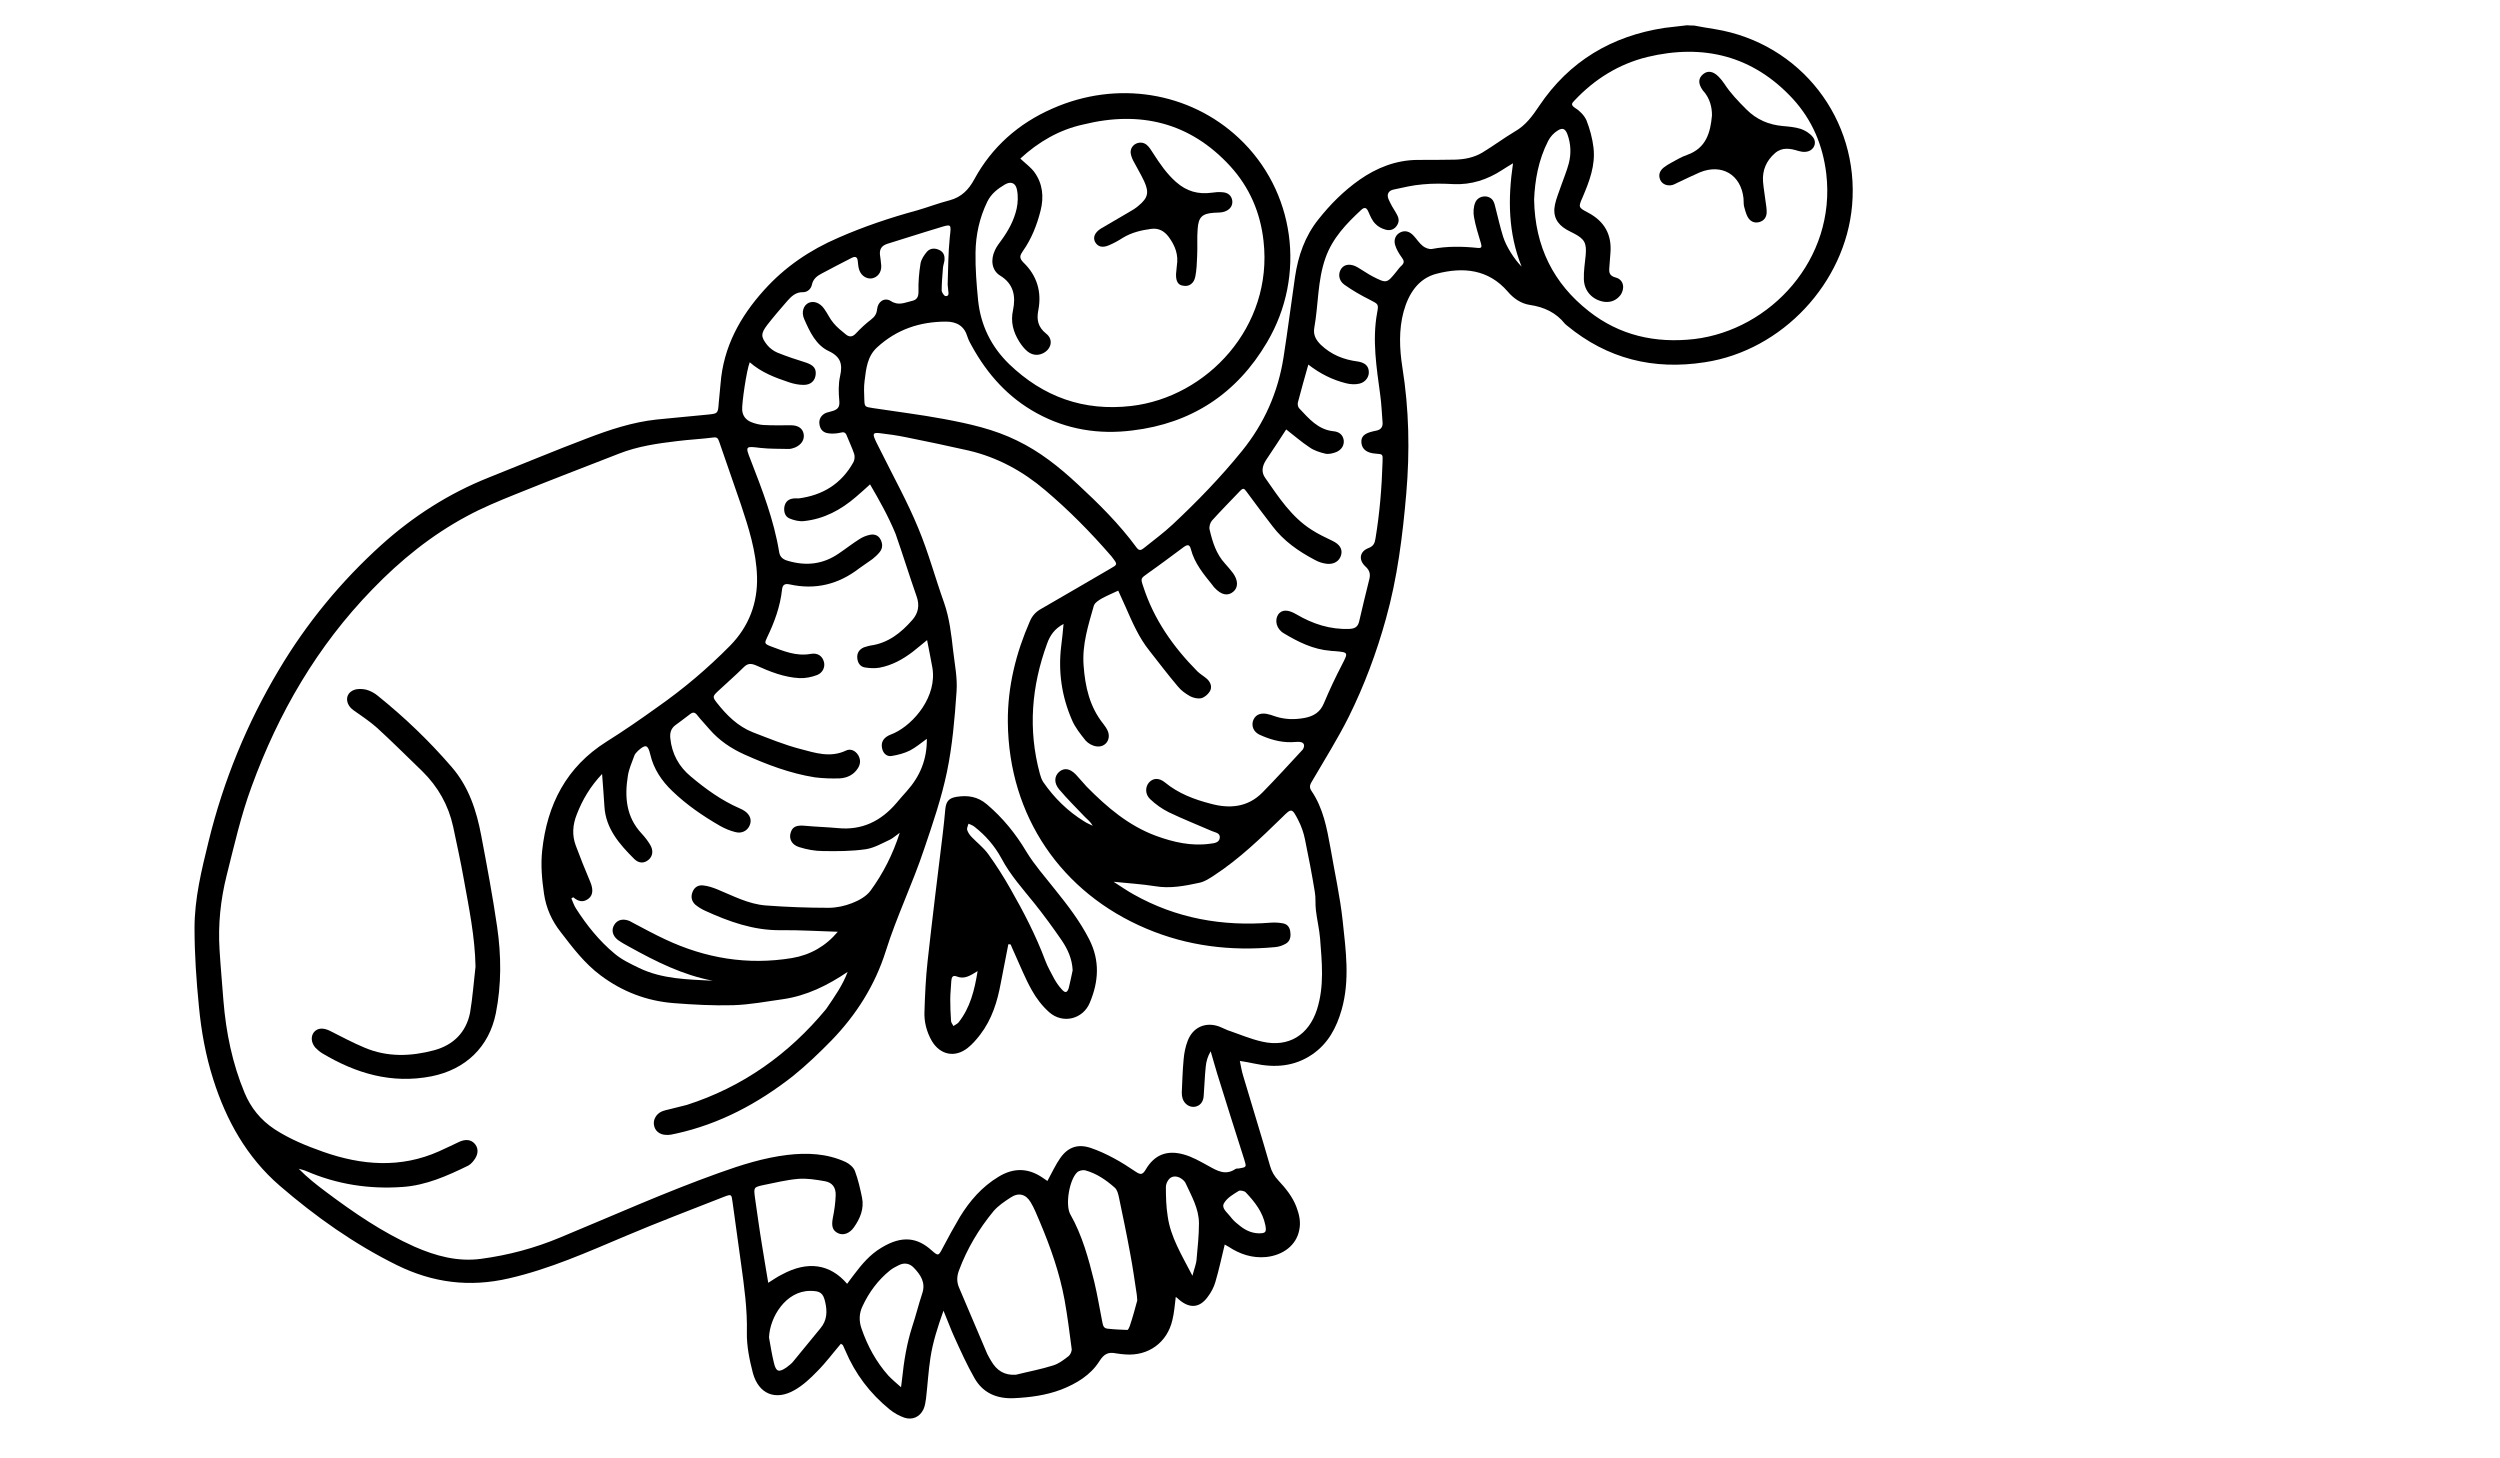 <?xml version="1.0" encoding="utf-8"?>
<!-- Generator: Adobe Illustrator 21.0.0, SVG Export Plug-In . SVG Version: 6.00 Build 0)  -->
<svg version="1.1" id="Layer_1" xmlns="http://www.w3.org/2000/svg" xmlns:xlink="http://www.w3.org/1999/xlink" x="0px" y="0px"
	 viewBox="0 0 960 560" style="enable-background:new 0 0 960 560;" xml:space="preserve">
<style type="text/css">
	.st0{display:none;}
	.st1{display:inline;}
</style>
<g id="Layer_1_1_" class="st0">
	<g class="st1">
		<path d="M713.9,33c2.5,0.4,5,0.9,7.5,1.3c30.3,5,51.3,32,48.6,62.6c-2.4,27.6-24.9,51.5-52.2,55.7c-18.3,2.8-34.6-1.2-49-13
			c-0.2-0.2-0.4-0.3-0.6-0.5c-3.2-4-7.4-6-12.5-6.8c-3.1-0.5-5.8-2.3-7.9-4.7c-6.9-8.1-15.9-8.8-25.3-6.4c-6.6,1.7-10,7.1-11.7,13.4
			c-1.8,6.5-1.5,13.3-0.4,19.8c2.4,14.9,2.7,29.9,1.4,44.9s-3.2,29.9-7.2,44.4c-3.4,12-7.6,23.7-13.2,34.8
			c-3.9,7.7-8.5,15.1-12.8,22.6c-0.7,1.2-1.4,2.2-0.4,3.7c4.2,6.1,5.5,13.2,6.7,20.2c1.5,8.7,3.4,17.3,4.4,26
			c1.1,10.4,2.6,21-0.4,31.5c-1.8,6.5-4.8,12-10.5,15.9c-6.4,4.4-13.3,4.8-20.6,3.2c-1.7-0.4-3.4-0.6-5-0.9c0.4,1.8,0.7,3.6,1.2,5.4
			c3.2,10.6,6.4,21.2,9.5,31.9c0.6,2,1.6,3.7,3,5.2c2.6,2.8,5,5.7,6.3,9.4c1,2.7,1.6,5.5,1.1,8.3c-1.1,5.3-5.7,8.9-11.8,9.5
			c-5,0.5-9.3-1-13.4-3.7c-0.4-0.3-0.9-0.5-1.3-0.7c-1.1,4.5-2,8.9-3.3,13.3c-0.6,1.9-1.6,3.8-2.8,5.4c-2.9,3.9-6.4,4.1-10.1,0.9
			c-0.4-0.3-0.8-0.7-1.2-1c-0.4,2.9-0.6,5.6-1.2,8.2c-1.9,8.1-8.6,12.8-16.8,12.2c-1.1-0.1-2.2-0.2-3.2-0.4c-2.8-0.6-4.2,0.1-6,2.9
			c-3.1,4.8-8.1,7.9-13.5,9.9s-11,2.8-16.7,3.1c-6,0.3-11-1.8-14.1-7.1c-2.7-4.7-4.9-9.6-7.2-14.5c-1.3-2.8-2.3-5.7-3.8-9.4
			c-2.1,6-3.8,11.2-4.7,16.6c-0.8,4.8-1,9.7-1.6,14.5c-0.2,1.3-0.4,2.7-0.9,3.9c-1.3,2.7-3.9,3.9-6.8,2.9c-1.9-0.6-3.7-1.7-5.2-2.9
			c-7-5.6-12.2-12.6-15.8-20.9c-0.3-0.6-0.5-1.2-0.9-1.8c-0.1-0.2-0.4-0.3-0.8-0.5c-2.8,3.3-5.4,6.7-8.4,9.8c-2.4,2.5-5.1,5-8.1,6.7
			c-6.7,3.9-12.8,1.4-14.8-6.1c-1.2-4.7-2.2-9.6-2.1-14.4c0.2-8.2-1-16.2-2.1-24.2c-1-7.4-2-14.7-3-22.1c-0.4-2.8-0.4-2.9-2.9-1.9
			c-11.7,4.6-23.5,9.1-35.1,13.9c-13.6,5.7-27,11.7-41.5,15.1c-14,3.3-27,1.6-39.8-4.7c-15.2-7.5-28.8-17.2-41.6-28.2
			c-11.7-10-19-23.1-23.6-37.8c-2.6-8.4-4.2-17-5.1-25.8c-0.9-9.3-1.6-18.6-1.6-28c0-10.5,2.5-20.7,4.9-30.8
			c5.3-21.6,13.6-41.9,25-61c9.9-16.7,22.1-31.5,36.5-44.4c11.2-10.1,23.8-18.3,38-23.9c11.7-4.6,23.3-9.6,35.1-14
			c8-3,16.1-5.7,24.6-6.7c6.1-0.7,12.1-1.1,18.2-1.8c3.6-0.4,3.6-0.4,3.8-4.1c0.2-2.3,0.5-4.6,0.6-6.9c1-13,7-23.7,15.5-33.2
			c7.4-8.2,16.3-14.2,26.3-18.6c9.1-3.9,18.4-7.1,28-9.7c3.9-1.1,7.7-2.6,11.6-3.6c4.2-1.1,6.7-3.8,8.7-7.4
			c6.3-11.6,15.7-19.9,27.7-25.2c23-10.1,48.7-5.9,66.2,10.4c19.9,18.6,24.1,48.7,10,72.6C551,163.5,534.9,174,514,176.6
			c-11.8,1.4-23.3-0.3-33.8-6.1c-10.1-5.6-17.6-13.8-23.1-23.9c-0.6-1.1-1.2-2.1-1.6-3.3c-1.1-3.8-3.8-5.3-7.6-5.4
			c-9.3,0-17.5,2.8-24.5,9.1c-3.5,3.2-3.9,7.6-4.5,11.9c-0.3,2.1-0.2,4.3-0.1,6.5c0.1,2.8,0.2,2.7,3.1,3.1
			c8.4,1.3,16.9,2.4,25.2,3.9c8.9,1.6,17.7,3.6,26,7.7c8,3.9,14.9,9.3,21.4,15.3c7.6,7,14.9,14.2,21,22.5c0.9,1.3,1.7,1,2.6,0.2
			c3.5-2.8,7.1-5.5,10.4-8.5c8.7-8.1,17-16.7,24.5-26c8-9.8,12.9-20.9,14.8-33.4c1.5-9.5,2.7-19,4.1-28.5c1.1-7.5,3.6-14.4,8.3-20.4
			c4.2-5.3,9-10.1,14.6-14c6.1-4.3,12.8-6.9,20.4-7c4.5,0,8.9,0,13.4-0.1c3.4-0.1,6.8-0.7,9.7-2.5c3.9-2.4,7.6-5.1,11.6-7.4
			c3.9-2.2,6.3-5.5,8.7-9.2c10.7-15.8,25.7-24.8,44.5-27.6c2.6-0.4,5.3-0.6,8-0.9C712.3,33,713.1,33,713.9,33z M507.7,336.6
			c5.9,4.5,12.2,7.6,18.8,10c12.2,4.3,24.7,5.7,37.6,4.4c1.2-0.1,2.4,0.1,3.6,0.3c1.7,0.4,2.5,1.6,2.7,3.2c0.2,1.7-0.2,3.3-1.8,4.2
			c-1,0.6-2.3,1-3.4,1.1c-16.3,1.5-32.2-0.4-47.2-7.2c-21.2-9.5-36.2-25-43.6-47.1c-7.1-21-5-41.6,3.8-61.7c0.6-1.4,1.8-2.8,3-3.6
			c4.7-3,9.5-5.7,14.3-8.5c4-2.3,8-4.6,12-6.8c1.3-0.7,1.5-1.4,0.6-2.5c-0.5-0.6-1-1.3-1.5-1.9c-7.1-8.2-14.7-15.9-23-22.9
			c-7.3-6.2-15.4-11.2-24.8-13.4c-9.7-2.3-19.6-4.2-29.3-6.3c-1.7-0.4-3.5-0.5-5.2-0.7c-1.4-0.1-2.1,0.4-1.4,1.9
			c0.8,1.6,1.6,3.1,2.4,4.7c4.5,9.1,9.4,18,13.3,27.3c3.6,8.5,6,17.4,9,26.1c2,5.8,2.6,11.9,3.4,17.9c0.6,4.8,1.5,9.7,1.1,14.5
			c-0.7,9.3-1.5,18.7-3.3,27.8c-1.9,9.1-4.9,18-7.8,26.8c-4.2,12.6-10,24.5-14,37.2c-3.8,11.9-10.3,22.4-19.1,31.3
			c-4.3,4.4-8.8,8.8-13.7,12.7c-12.4,9.9-26.2,17.2-41.9,20.6c-1.3,0.3-2.7,0.5-4,0.4c-1.9-0.2-3.2-1.4-3.6-3.3
			c-0.4-1.6,0.4-3.6,2-4.5c0.9-0.5,2-0.9,3-1.1c8.1-1.5,15.6-4.6,22.7-8.5c15.3-8.2,28.1-19.2,37.9-33.6c1.3-1.9,2.3-4.1,3.5-6.1
			c-1.3,0.2-2,0.8-2.8,1.2c-4.7,2.4-9.2,5.6-14.1,7c-11,3.1-22.3,4.4-33.7,3.7c-5-0.3-10-0.5-15-1.3c-18.4-2.9-30.4-14.4-39.6-29.6
			c-1.4-2.4-2.1-5.3-2.7-8c-1.2-5.4-1.5-11-0.9-16.5c1.8-16.2,8.6-29.4,22.7-38.4c6.3-4,12.4-8.2,18.5-12.5
			c9.2-6.5,17.8-13.7,25.6-21.8c7.3-7.6,10.5-16.8,9.3-27.1c-0.9-7.3-3-14.6-5.1-21.7c-2.4-8-5.5-15.8-8.1-23.8
			c-0.5-1.5-1.2-1.4-2.3-1.3c-4.3,0.5-8.6,0.7-12.9,1.2c-7,0.8-13.9,1.9-20.6,4.5c-12.3,4.8-24.7,9.6-37,14.5
			c-5.8,2.3-11.5,4.7-17,7.7c-12.5,6.7-23.3,15.5-33.3,25.7c-19.6,20.2-33.4,43.9-43,70c-3.8,10.4-6.3,21.3-9,32
			c-2.1,8.3-3,16.8-2.5,25.4c0.4,6.5,0.9,13,1.5,19.4c1,10.7,3.1,21.1,7.1,31.1c2.5,6.2,6.4,11.3,12.2,14.6
			c9.4,5.3,19.2,9.2,30,10.6c9.1,1.2,17.8,0.5,26.2-3.3c2.7-1.2,5.4-2.5,8.1-3.7c2.3-1,4.3-0.8,5.6,0.7c1.2,1.5,1.3,3.8-0.2,5.6
			c-0.9,1.1-2.1,2.2-3.4,2.7c-5.5,2.2-11,4.8-16.7,6.1c-10.5,2.2-21,1.3-31.3-1.8c-3.7-1.1-7.3-2.5-10.9-3.8
			c13.4,11.4,27.3,22,43.6,28.8c8.9,3.7,18,4.3,27.4,2.3c10.9-2.4,21.3-6.1,31.5-10.6c16.3-7.3,32.8-14,49.7-20
			c5.2-1.8,10.6-3.2,16-4.5c6.8-1.6,13.7-1.8,20.5-0.3c5,1.1,9.4,2.9,10.4,8.7c0.3,1.6,0.6,3.2,0.8,4.8c0.7,4.4-0.3,8.3-2.9,11.9
			c-1.5,2.1-3.8,2.8-5.7,1.8c-1.8-0.9-2.3-2.5-1.7-5.2c0.2-0.7,0.4-1.3,0.5-2c0.2-2.1,0.5-4.3,0.6-6.4c0.1-2.6-1.4-4.3-3.7-4.7
			c-3.3-0.6-6.7-1.1-10-0.9c-3.9,0.3-7.7,1.3-11.6,2.1c-4,0.9-3.9,0.9-3.4,4.8c1.3,8.7,2.6,17.4,3.9,26.1c0.6,4.1,0.5,3.9,4.1,1.9
			c5.3-3.1,10.8-4.8,17.1-3.2c3.3,0.8,5.6,2.9,7.5,5.8c1.1-1.5,1.7-2.7,2.7-3.7c3-3.1,5.7-6.6,9.2-9.1c6.7-4.7,12.9-4.4,18.5,0.8
			c2,1.9,2.2,1.7,3.5-0.6c2-3.7,3.9-7.4,6.1-11c3.5-5.9,7.9-11,13.8-14.6c5.4-3.3,10.7-3.4,16,0.3c0.5,0.4,1.1,0.8,1.6,1.2
			c1.6-2.8,2.8-5.7,4.6-8.2c2.8-4,6.5-5.2,11-3.6c2.8,0.9,5.5,2.3,8.1,3.7c2.9,1.5,5.6,3.3,8.3,5.1c1.2,0.8,2,0.7,2.5-0.6
			c2.7-6.6,11.4-8.5,18.5-4.2c1.7,1,3.6,1.9,5.3,3c2.5,1.6,5,2.6,7.8,0.7c0.6-0.4,1.6-0.4,2.4-0.4c1.6,0,2.3-0.6,1.7-2.2
			c-0.3-0.9-0.6-1.8-0.9-2.7c-3.6-11.8-7.3-23.5-10.9-35.3c-0.2-0.5-0.4-1-1.1-2.3c-0.5,2.7-1,4.4-1.1,6.1
			c-0.3,3.4-0.5,6.7-0.7,10.1c-0.2,2.6-1.4,4.1-3.4,4.3c-2,0.2-3.8-1.3-4.3-3.6c-0.1-0.4-0.1-0.8-0.1-1.2c0.1-3.8,0.2-7.6,0.5-11.3
			c0.2-2.3,0.6-4.6,1.4-6.7c1.8-5.3,6.5-7.4,11.7-5.4c2.3,0.9,4.4,2.1,6.8,2.8c3.9,1.1,7.8,2.4,11.8,2.9c6.9,0.7,12.8-3.2,15.2-9.7
			c1.1-3,2.2-6.3,2.3-9.4c0.2-6.3-0.2-12.7-0.7-19c-0.4-4.5-0.7-9.1-1.2-13.6c-0.8-7-2.5-13.8-3.8-20.7c-0.7-3.9-2.3-7.4-5.4-11
			c-0.8,1.1-1.5,2.2-2.3,3c-7.2,7-14.5,13.8-22.6,19.8c-6.4,4.8-13.4,5.5-20.7,5.3C519,338.2,513.7,337.2,507.7,336.6z M409.7,354.9
			c-7.2-0.2-14.1-0.7-21-0.6c-9.8,0.1-18.6-3.3-27.2-7.3c-0.8-0.4-1.7-0.9-2.4-1.5c-1.4-1.3-1.9-3-1.2-4.8c0.7-1.7,2.2-2.5,3.9-2.3
			c1.6,0.2,3.2,0.7,4.6,1.3c5.4,2.2,10.5,5.2,16.4,5.7c8.1,0.6,16.2,1.3,24.3,1c7.5-0.2,13.8-3.4,17.1-10.8c0.5-1.2,1.4-2.3,2-3.5
			c2-3.7,3.7-7.6,5.1-12.3c-3.9,3.1-7.5,5.5-11.7,5.9c-5.4,0.5-10.8,0.6-16.2,0.7c-1.9,0-3.8-0.4-5.6-0.7c-0.9-0.2-1.9-0.5-2.7-0.9
			c-2.2-1.1-3.1-2.9-2.6-4.9c0.5-2.1,2-2.7,4.8-2.6c5.3,0.3,10.5,0.6,15.8,0.8c5,0.1,9.4-1.5,12.9-5c2.9-2.9,5.6-5.9,8.3-8.9
			c4.6-5,6.7-10.9,6.5-17.8c-2.1,1.5-3.9,3.1-6.1,4.2c-2,1-4.3,1.5-6.5,1.9c-1.6,0.2-2.8-0.9-3.2-2.5c-0.4-1.6-0.1-3,1.2-4
			c0.6-0.5,1.4-0.7,2.1-1.2c2.7-1.8,5.7-3.3,7.9-5.6c3.5-3.6,6.3-7.9,6.8-13.1c0.4-5-0.9-9.7-2-14.8c-1.9,1.5-3.4,2.8-5,4.1
			c-3.6,2.8-7.5,4.8-12,5.7c-1.7,0.3-3.5,0.2-5.2-0.2c-1.6-0.3-2.4-1.7-2.5-3.3c-0.1-1.6,0.6-2.9,2.1-3.6c0.7-0.4,1.5-0.6,2.3-0.7
			c6.1-0.6,10.5-4.2,14.5-8.3c2.6-2.7,3.5-5.9,2.1-9.7c-1.9-5.2-3.7-10.5-5.3-15.8c-2.3-7.8-6.1-15-9.9-22.2
			c-0.8-1.6-1.4-1.6-2.6-0.3c-4.4,5.4-10.1,9-16.7,11c-2.6,0.8-5.6,1-8.3,0.8c-2.6-0.2-3.9-2.3-3.6-4.5c0.2-2.2,1.5-3.1,4.3-3.3
			c8.1-0.5,14.3-4.4,19.1-10.8c1.7-2.3,2.3-4.5,0.6-7c-0.7-1-1-2.2-1.4-3.4c-0.6-1.7-1.2-3-3.4-2c-0.8,0.4-1.9,0.3-2.8,0.2
			c-2.3-0.1-3.7-1.4-4-3.3c-0.3-2,0.8-3.5,2.9-4.3c0.9-0.3,1.8-0.5,2.7-0.8c1.2-0.4,1.7-1.2,1.5-2.5c-0.9-4.5-0.1-8.9,0.8-13.3
			c0.3-1.6-0.1-2.6-1.5-3.3c-1-0.5-1.9-1-2.8-1.6c-4.4-2.8-6.9-7.2-8.9-11.8c-1-2.2-0.2-4.6,1.4-5.4c1.8-1,4.1-0.3,5.6,1.8
			c1.2,1.6,2,3.6,3.3,5.1s2.8,2.9,4.3,4.2c1.3,1.1,2.6,1,3.8-0.4c1.5-1.7,3.3-3.3,5.1-4.7c1.3-1,2.2-1.9,2.4-3.9
			c0.2-2.6,2.6-4.2,4.6-2.9c2.9,1.9,5.4,0.6,8.1-0.1c1.6-0.4,2-1.3,2-2.9c0-3.4,0.3-6.7,0.7-10.1c0.2-1.3,0.9-2.6,1.6-3.6
			c1.2-1.7,3.4-2.2,5.1-1.4c1.7,0.9,2.1,2.4,1.9,4.1c-0.1,0.8-0.5,1.6-0.5,2.4c-0.2,2.8-0.4,5.6-0.3,8.5c0,0.5,0.9,1.1,1.4,1.6
			c0.3-0.6,0.9-1.3,0.8-1.9c-0.4-7.2-0.6-14.3,0.9-21.4c0.5-2.2,0.2-2.4-1.9-1.8c-5.7,1.8-11.4,3.5-17,5.4c-5.7,1.9-6.8,1-5.7,8.3
			c0.1,0.4,0.1,0.8,0.1,1.2c-0.2,2-1.3,3.4-3.1,3.8c-1.7,0.4-3.5-0.4-4.4-2.2c-0.5-0.9-0.6-2-0.8-3.1c-0.4-2.6-0.5-2.7-2.6-1.7
			c-3.8,1.8-7.5,3.8-11.1,5.9c-1,0.6-1.8,1.9-2.4,3.1c-0.7,1.6-1.7,3.1-3.5,3c-2.6-0.1-4,1.4-5.4,3c-2.5,2.8-5,5.7-7.3,8.7
			s-2.3,3.9,0,6.8c0.9,1.2,2.4,2.3,3.8,2.8c3.4,1.4,6.9,2.5,10.3,3.6c2.5,0.9,3.4,2.2,3.1,4.5c-0.3,2-1.7,3.4-4,3.3
			c-1.9,0-3.8-0.4-5.5-1c-4.9-1.7-9.8-3.5-14-7.2c-2,5.8-1.9,11.4-2.5,16.9c-0.2,2.3,1.3,3.8,3.3,4.6c1.4,0.5,2.9,0.9,4.3,1
			c3.2,0.2,6.5,0.1,9.7,0.1c2.4,0,3.9,1,4.4,2.8c0.5,2-0.4,3.9-2.6,4.9c-0.8,0.4-1.8,0.7-2.7,0.7c-3.4,0-6.8,0-10.1-0.4
			c-5.2-0.7-5.3-0.8-3.5,3.9c4.2,10.9,8.4,21.7,10.3,33.3c0.2,1.4,1,2.4,2.5,2.8c6,1.9,11.7,1.6,17.2-1.6c1.6-1,3.1-2.2,4.7-3.2
			c1.8-1.2,3.5-2.5,5.4-3.6c2.3-1.3,4.8-0.8,5.9,0.7c1.2,1.6,1,4.2-1.1,5.8c-5,3.9-10,8-16.1,10c-4.9,1.6-9.8,1.5-14.8,0.6
			c-2.4-0.4-2.7-0.4-3,1.9c-0.8,6-2.6,11.6-5.4,16.9c-0.9,1.7-0.4,2.5,1.2,3.1c4.7,1.6,9.3,3.7,14.5,2.7c2.3-0.4,3.8,0.7,4.5,2.6
			c0.6,1.9-0.2,4.1-2.4,4.9c-2,0.7-4.2,1.1-6.3,1c-5.5-0.3-10.5-2.4-15.5-4.6c-1.6-0.7-2.7-0.8-4,0.5c-3.1,3-6.3,6-9.5,8.8
			c-1.5,1.3-1.4,2.4-0.3,3.8c3.8,4.7,8,8.8,13.8,11.1c4.4,1.7,8.8,3.6,13.4,4.8c6.2,1.6,12.4,4.3,19,1.3c1.4-0.6,3.2,0,3.9,1.4
			c0.6,1.2,0.9,3,0.4,4.2c-0.6,1.4-2,2.7-3.3,3.3c-1.8,0.8-3.9,1.1-5.9,1.1c-10.2,0-19.6-3.7-28.9-7.5c-6.1-2.5-11.4-6-15.8-11.1
			c-1.5-1.7-2.5-5.1-5-4.7c-2.3,0.4-4.2,2.8-6.3,4.3c-1.4,1.1-1.8,2.5-1.7,4.3c0.5,5.4,2.7,9.9,6.8,13.4c5.3,4.6,11,8.8,17.5,11.7
			c0.7,0.3,1.5,0.7,2.1,1.2c1.8,1.3,2.4,3.1,1.8,4.9c-0.7,1.9-2.8,3.2-4.9,2.6c-2.3-0.7-4.7-1.5-6.7-2.8c-4.4-2.8-8.8-5.8-13-9.1
			c-5.5-4.2-9.6-9.5-11.1-16.5c-0.5-2.5-1.1-2.6-3.3-1c-0.8,0.5-1.6,1.2-2,1.9c-4,7.4-4.5,20.5,1.5,26.9c1.5,1.6,2.8,3.3,4,5.1
			c1.2,1.8,1,3.9-0.4,5.2c-1.5,1.4-3.5,1.6-5.1,0c-4.7-4.7-9.4-9.5-10.4-16.5c-0.5-3.6-0.6-7.3-0.9-10.9c-0.1-0.8-0.1-1.7-0.2-2.8
			c-4.3,4.2-6.9,8.6-9.2,14.7c-1.2,3.2-1.6,6.4-0.5,9.5c1.5,4.5,3.3,8.8,5,13.2c0.4,1,1,2,1.1,3c0.4,3.3-2.4,5.4-5.4,4
			c-0.6-0.2-1-0.6-2-1.3c0.5,1.5,0.7,2.6,1.3,3.4c4.6,7.2,9.7,14.1,16.9,18.9c9.7,6.5,20.8,7.3,32.1,7.5c-11-2-20.7-7.1-30.3-12.4
			c-1.4-0.8-2.8-1.6-4-2.7c-1.4-1.4-1.5-3.3-0.5-4.8c1-1.6,2.6-1.9,4.3-1.5c0.9,0.2,1.7,0.7,2.6,1.2c3.7,1.9,7.4,4,11.2,5.7
			c14.2,6.6,29.1,9.1,44.7,6.7C399.6,363.3,405.1,360,409.7,354.9z M490,245.6c-3.1,1.4-4.8,3.9-5.8,6.7c-5.2,14-6.5,28.3-3.6,43.1
			c1,5.1,3.6,8.9,7.1,12.5c1.5,1.5,3.1,3,4.7,4.4c2.8,2.5,5.4,4,7.7,4.4c-3.4-3.5-7-7.2-10.5-11c-1-1.1-1.8-2.4-2.3-3.8
			c-0.5-1.5-0.1-3,1.3-4s3-1.3,4.5-0.2c0.9,0.6,1.5,1.5,2.3,2.3c3.1,3.1,6,6.3,9.2,9.1c8.1,7.2,17.3,12.7,28.3,14
			c3.1,0.4,6.2,0.4,9.3,0.2c1.1-0.1,2.9-1,3.2-1.9c0.6-1.7-1.3-2-2.5-2.5c-5.2-2.3-10.5-4.3-15.6-6.8c-2.5-1.2-4.8-3-6.8-5
			c-1.6-1.6-1.3-4.2,0-5.6c1.5-1.5,3.5-1.7,5.5,0c4.5,3.8,9.8,5.7,15.2,7.4c7.3,2.2,14.2,1.7,20-4c1.4-1.4,3-2.8,4.3-4.3
			c2.9-3.2,5.8-6.4,8.7-9.7c0.4-0.4,0.8-0.8,1-1.3c0.7-1.2,0.2-2.2-1.1-2.3c-0.9-0.1-1.9,0-2.8,0.1c-4.2,0.1-8.1-1-11.7-2.8
			c-2-1-2.7-3-2.1-4.8c0.7-1.9,2.2-2.8,4.5-2.5c0.9,0.1,1.8,0.4,2.7,0.7c4.1,1.4,8.1,1.5,12.3,0.4c2.3-0.6,3.9-1.6,4.9-3.7
			c2.1-4.5,4.3-9,6.4-13.6c0.8-1.8,1.6-3.6,2.4-5.4c-2.1-0.3-4.2-0.7-6.4-0.9c-5.9-0.7-11.1-3.3-16.1-6.3c-0.6-0.3-1.1-0.9-1.5-1.4
			c-1.3-1.8-1.3-4.3,0-5.6c1.2-1.3,3.2-1.4,5.2-0.2c0.4,0.2,0.6,0.5,1,0.7c5.7,3.3,11.8,5.4,18.5,5.1c2.1-0.1,3.2-0.6,3.7-2.8
			c1-4.8,2.2-9.5,3.5-14.2c0.6-2.2,0.5-3.6-1.4-5.3c-2.4-2.1-1.9-5.2,0.9-6.2c2.3-0.8,2.6-2.2,2.9-4.2c1.4-8.7,2.2-17.4,2.4-26.2
			c0.1-3,0.2-2.9-2.6-3.2c-1.2-0.1-2.4-0.5-3.4-1.1c-1.4-0.8-2-2.4-1.4-3.9c0.5-1.1,1.7-1.9,2.7-2.7c0.4-0.3,1.1-0.1,1.6-0.3
			c2.9-0.7,3.2-0.9,3-3.8c-0.4-4.8-0.8-9.7-1.5-14.5c-1-7.1-1.7-14.2-0.7-21.4c0.2-1.7,1.1-3.8,0.5-5.1s-2.9-1.6-4.4-2.5
			c-2.6-1.6-5.5-3.1-7.7-5.1c-2.4-2.2-1.6-6,1.2-6.5c1.3-0.2,2.9,0.3,4.2,0.8c2.2,1,4.2,2.5,6.4,3.6c4,1.9,4,1.8,6.7-1.5
			c0.8-0.9,1.5-2,2.3-2.8c1.1-1.1,1.1-2,0-3.1c-1.5-1.5-2.5-3.2-2.4-5.4c0.1-1.6,0.7-2.9,2.3-3.5c1.5-0.7,2.9-0.3,4.1,0.9
			c0.7,0.7,1.2,1.5,1.8,2.2c1.8,2.3,3.8,3.7,7,2.5c1.1-0.4,2.4-0.4,3.6-0.4c4,0,8,0,12.1,0c-0.9-3.4-2-6.9-2.7-10.4
			c-0.3-1.8,0-3.7,0.5-5.5c0.4-1.6,2-2.1,3.6-2c1.5,0.1,2.6,0.8,3.1,2.2c0.3,1,0.5,2.1,0.7,3.2c1.2,7.1,4,13.6,8.7,19.3
			c-4.8-11.7-4.9-23.8-3.1-36.5c-1.7,1-2.7,1.6-3.7,2.3c-5.3,3.5-11.1,5.4-17.6,5.1c-3.5-0.2-7.1-0.2-10.6,0.1
			c-3.3,0.3-6.7,0.9-10,1.7c-2.8,0.7-3.1,1.5-2.2,4.1c0.5,1.5,1.4,2.9,2.3,4.2c1,1.5,1.5,2.9,0.5,4.5c-0.9,1.5-2.6,2-4.7,1.6
			c-2-0.4-3.3-1.9-4.2-3.5c-0.8-1.4-1.4-2.9-2.1-4.3c-5.4,3-12,11.3-14.3,17.7c-3,8.1-2.6,16.8-4,25.2c-0.4,2.4,0.5,4.1,2.2,5.7
			c3.7,3.6,8.2,5.6,13.4,6.1c1.9,0.2,3.3,1.2,3.8,3.1c0.4,1.8-0.7,3.6-2.6,4.6c-1.8,0.9-3.6,0.7-5.5,0.2c-4.8-1.4-9.3-3.5-13.3-6.7
			c-1.3,4.5-2.4,8.7-3.7,12.8c-0.5,1.6,0,2.6,1,3.6c3.5,3.4,6.8,7,12.2,7.5c1,0.1,2.3,1.4,2.8,2.5c0.8,1.5-0.1,2.9-1.3,3.9
			c-2.3,2.1-5.1,2-7.6,0.8c-2.9-1.4-5.5-3.4-8.1-5.3c-1.2-0.8-2.2-1.9-3.2-2.8c-2.5,3.7-4.7,7.3-7,10.8c-1.3,2-2.1,4.2-0.5,6.4
			c4.6,6.7,9,13.6,16,18.2c2.7,1.8,5.7,3.1,8.6,4.6c1.7,0.9,2.7,2.2,2.6,4.2c-0.1,1.9-1.6,3.5-3.8,3.6c-1.7,0.1-3.5-0.3-5-1
			c-4.9-2.3-9.6-5.2-13.1-9.4c-4-4.6-7.6-9.5-11.3-14.3c-0.5-0.7-1-1.4-1.6-2.1c-3.7,3.8-7.2,7.5-10.7,11c-1.1,1.1-1.8,2.3-1.3,4
			c1.3,4.4,2.6,8.8,5.9,12.3c1,1.1,2,2.2,2.8,3.5c1.6,2.4,1.4,4.8-0.3,6.2c-1.8,1.4-4,1.1-6.1-1.1c-0.2-0.2-0.4-0.4-0.5-0.6
			c-3.3-4.1-6.8-8.1-8.3-13.4c-0.6-2.1-0.9-2.1-2.7-0.8c-4.1,3-8.2,6.2-12.4,9.1c-2.6,1.9-2.8,1.8-1.7,4.9
			c3.8,11.6,10.5,21.2,19,29.8c1,1,2.4,1.7,3.5,2.8c1.4,1.3,1.9,2.9,1,4.8s-2.5,2.5-4.3,2.2c-1-0.2-2.1-0.5-3-1.1
			c-1.4-0.9-2.6-1.9-3.8-3c-6.5-6.4-11.5-13.9-15.7-22.1c-1.7-3.4-3.1-6.9-4.4-10.4c-0.7-1.8-1.5-2-3-1.1c-1.8,1-3.6,1.9-5.3,3
			c-0.7,0.5-1.5,1.3-1.8,2.1c-2,7-4.1,14-3.5,21.5c0.6,7.3,2.2,14.2,6.8,20c0.5,0.6,1,1.3,1.4,2c1.1,2,0.9,3.9-0.5,5.2
			c-1.3,1.2-3.6,1.5-5.3,0.3c-1.2-0.8-2.3-1.9-3.1-3.1c-6.7-9.4-8.3-20.1-7.4-31.3C489.3,251.3,489.7,248.5,490,245.6z M657.2,94.6
			c0.3,17.9,7.2,30.1,19.1,39.7c10.8,8.7,23.5,11.7,37.4,10.1c27.2-3,51-28.3,47.2-59.1c-1.2-9.8-5-18.6-11.6-25.9
			c-14.2-15.6-31.9-20.1-52.1-15.1c-10.1,2.5-18.6,7.8-25.8,15.5c-1,1.1-1.5,1.8,0.4,2.6c2.5,1.1,3.7,3.4,4.7,5.9
			c2.8,7.2,2.3,14.3-0.4,21.4c-0.8,2-1.7,4-2.5,6c-0.6,1.5-0.4,2.6,1.2,3.3c0.5,0.2,1,0.5,1.5,0.7c5.8,3.1,8.4,7.8,7.8,14.3
			c-0.1,1.6-0.1,3.3-0.3,4.9c-0.2,1.9-0.1,3.1,2.4,3.8c2.7,0.7,3.3,3.7,1.7,6c-1.4,2.1-3.5,3-6,2.6c-4.2-0.6-7.1-3.8-7.2-8
			c0-3,0.4-5.9,0.7-8.9c0.4-3.3-0.7-5.8-3.9-7.2c-1-0.4-2-0.9-2.9-1.5c-3.5-2.1-4.9-4.9-4.1-8.9c0.5-2.2,1.4-4.4,2.2-6.5
			c0.9-2.7,2-5.3,2.8-8c1-3.5,0.8-7-0.5-10.4c-0.7-1.9-1.7-2.5-3.4-1.4c-1.4,0.9-2.7,2.3-3.4,3.7C658.7,80.8,657.4,88.1,657.2,94.6z
			 M458.5,117.9c0.4,4.3,0.6,8.6,1.3,12.9c1,6.2,2.5,12.3,6.7,17.2c2.7,3.2,5.6,6.3,8.8,9c10.1,8.5,22,12.1,35.1,11.4
			c13-0.7,24.5-5.6,34-14.6c13.5-12.9,19.5-28.6,16.4-47c-4.1-24.5-25-42.1-52.7-40.7c-11.7,0.6-22.1,5.1-31.2,12.4
			c-2.4,2-2.3,1.9,0,3.8c1.3,1.1,2.7,2.4,3.5,3.8c2.3,3.9,2.8,8.2,1.7,12.5c-1.3,5.3-3.3,10.3-6.5,14.8c-1,1.4-1.2,2.3,0.3,3.7
			c4.9,4.8,6.7,10.7,5.3,17.4c-0.7,3.2-0.1,5.8,2.7,7.8c1.9,1.4,2.1,3.2,1.2,5s-3.2,3.2-5.1,2.5c-1.7-0.6-3.5-1.7-4.5-3.1
			c-2.9-3.8-4.3-7.9-3.2-12.9c1.1-4.8,0.3-9.2-4.6-11.9c-2.2-1.3-3.1-3.6-2.6-6c0.4-2,1.2-4.1,2.4-5.9c2.6-3.7,4.9-7.5,5.9-11.9
			c0.5-2.2,0.6-4.6,0.2-6.8c-0.5-2.6-2.3-3.2-4.6-1.8c-2.5,1.6-4.7,3.4-6.1,6.3C459.5,102.8,458.6,110.2,458.5,117.9z M473,512.1
			c4.2-1,8.5-1.7,12.6-3c2.3-0.7,4.3-2.2,6.3-3.5c1.2-0.7,1.4-1.7,1.2-3.1c-0.9-5.5-1.4-11-2.4-16.4c-2.1-11.8-6.5-22.8-11.2-33.8
			c-0.3-0.6-0.7-1.2-1.1-1.7c-1.9-2.7-4.2-3.3-7-1.5c-2.2,1.3-4.4,2.8-6,4.8c-5.3,6.4-9.6,13.4-12.4,21.2c-0.7,2-0.8,3.9,0.1,5.9
			c2.3,5.4,4.3,10.8,6.6,16.1c1.5,3.5,3.2,6.9,4.9,10.2S468.9,512.4,473,512.1z M516.2,485.8c-0.1-1.2-0.1-1.7-0.2-2.3
			c-1.8-10.2-3.7-20.5-5.3-30.7c-0.8-5.3-3.5-8.9-8.2-11.1c-0.4-0.2-0.7-0.4-1.1-0.6c-5.3-2.8-7.1-2.2-8.7,3.6
			c-0.9,3.3-2.4,6.8-0.4,10.2c4.7,8.2,7,17.2,9.2,26.3c1,3.9,1.5,8,2.3,11.9c0.2,1.2,0.3,2.6,1.9,2.8c2.4,0.2,4.7,0.3,7.1,0.4
			c0.3,0,0.7-0.8,0.8-1.3C514.7,491.7,515.5,488.4,516.2,485.8z M417.6,492c0,0.7,0,1,0.1,1.2c2.3,8.7,6.5,16.3,13.3,22.3
			c1.1,0.9,1.5,0.5,1.7-0.8c1-6.1,2-12.2,3.3-18.3c1-4.6,2.7-9,3.9-13.6c0.9-3.2-0.8-7.1-3.6-9.1c-2.2-1.5-4.5-1.2-7.7,1.3
			c-4.4,3.5-7.6,8-10,13.1C418,489.4,417.9,490.9,417.6,492z M385.5,499.1c0.5,2.6,0.8,5.3,1.4,7.9c1,4.3,2.2,4.7,5.6,2
			c0.6-0.5,1.2-1.1,1.8-1.7c3.3-3.9,6.5-7.9,9.7-11.9c2.2-2.6,2.3-5.7,1.7-8.8c-0.7-3.6-1.9-4.3-5.6-4.3
			C391.4,482.5,385.5,492,385.5,499.1z M535.8,476.9c2.4-7.6,3.1-14.5,2.1-21.3c-0.5-3.6-2.6-7.1-4-10.6c-0.4-0.8-1-1.6-1.8-2.2
			c-2.7-2-5.6-0.9-5.8,2.4c-0.2,3.1-0.2,6.3,0.2,9.3C527.8,462.3,531.6,469.2,535.8,476.9z M558.4,461.9c3.4,0,3.8-0.4,3.3-2.9
			c-0.9-4.6-3.7-8.1-6.7-11.4c-0.5-0.6-2-1.1-2.4-0.8c-2,1.2-4.3,2.5-5.6,4.4c-1.2,1.6,0.8,3.3,2,4.4c1.8,1.8,3.7,3.5,5.8,5
			C556,461.5,557.7,461.7,558.4,461.9z"/>
		<path d="M470.6,358.4c-1.1,5.5-2,10.1-2.8,14.7c-1.2,6.6-3.2,12.9-7.3,18.3c-1.3,1.7-2.7,3.4-4.4,4.7c-4.5,3.6-9.8,2.5-12.8-2.5
			c-1.9-3.2-2.8-6.8-2.6-10.5c0.2-6.1,0.5-12.2,1.2-18.2c1.9-16.2,4-32.5,5.9-48.7c0.2-1.6,0.1-3.2,0.2-4.9c0.2-2.6,1.1-3.9,3.5-4.3
			c4-0.7,7.6-0.6,11,2.3c5.8,4.9,10.4,10.5,14.3,17c2.8,4.7,6.5,8.9,10,13.2c4.6,5.7,9,11.5,12.4,18c3.8,7.4,3.3,14.9,0.2,22.4
			c-2.4,5.9-9.6,7.7-14.4,3.4c-2.6-2.3-4.7-5.2-6.4-8.3c-2.4-4.4-4.2-9.1-6.3-13.6C472,360.7,471.5,359.9,470.6,358.4z M493.6,369.2
			c-0.9-3-1.3-6.1-2.8-8.6c-3.3-5.4-7-10.6-10.9-15.6c-4.2-5.3-8.7-10.3-11.9-16.3c-2.5-4.7-6.1-8.6-10.3-11.9
			c-1.1-0.9-1.7-0.5-1.8,0.8c-0.1,1.2-0.3,2.3,1,3.2c6.7,4.7,10.3,11.8,14.2,18.5c4.8,8.2,9.1,16.6,12.4,25.5c0.8,2,1.7,4,2.9,5.8
			c1.3,2,3,3.7,4.5,5.6C491.7,373.9,492.6,371.6,493.6,369.2z M459.5,368.9c-2.7,1.7-4.7,3-7.4,1.9c-1.6-0.6-1.9,0.4-2,1.6
			c-0.2,2.8-0.3,5.7-0.4,8.5c0,1.3-0.1,2.7,0.2,4c0.2,1.2,0.7,2.3,1.1,3.4c0.9-0.8,1.9-1.4,2.6-2.3
			C457.1,381,458.5,375.4,459.5,368.9z"/>
		<path d="M281.2,367.3c-0.1-10.6-2.2-20.8-4.1-31c-1.2-6.4-2.5-12.7-3.9-19.1c-1.6-7.3-5.2-13.6-10.5-18.9
			c-5.4-5.3-10.8-10.6-16.4-15.8c-2.5-2.3-5.3-4.2-8.1-6.1c-2.4-1.7-3.2-3.3-2.3-5.4c0.8-2,2.9-3.1,5.4-2.4c1.9,0.5,3.9,1.4,5.4,2.6
			c9.3,7.4,17.9,15.8,25.8,24.7c6.3,7.1,9.1,15.9,10.8,25.1c2,10.6,4,21.3,5.5,32c1.4,10.2,1.6,20.5-0.4,30.7
			c-2.4,12.2-11,20.2-23.1,22.5c-14.1,2.7-26.5-1.2-38.4-8.1c-0.9-0.5-1.8-1.2-2.5-2c-1.6-1.8-1.8-4-0.5-5.5
			c1.3-1.6,3.3-1.7,5.5-0.6c3.8,2,7.7,4,11.6,5.8c7.9,3.5,16,3.5,24.3,1.6c7.7-1.8,12.7-6.6,14.2-14.4
			C280.3,377.8,280.6,372.5,281.2,367.3z"/>
		<path d="M726.9,79.6c-0.2-1.6-0.7-3.2-0.7-4.8c0-2,0.2-4,0.7-5.9c0.4-1.5,1.8-2.3,3.6-2.1c1.7,0.2,2.8,1,3.2,2.6
			c0.3,1.3,0.5,2.6,0.7,4c0.3,2.7,0.4,5.4,0.9,8.1c0.6,3.6,2.3,6.6,5.3,8.8c2.9,2.2,5.9,2.5,9.1,0.7c0.8-0.5,1.6-1.1,2.4-1.5
			c2.1-1,4-0.7,5.1,0.8c1.2,1.6,1.2,4-0.6,5.5c-2,1.6-4.3,2.8-6.6,3.9c-1.6,0.8-3.3,1.1-5,1.8c-4.1,1.7-7.2,4.5-9.7,8.2
			c-2.6,4-4.7,8.2-6.5,12.6c-0.6,1.4-1.3,2.7-2.2,3.8c-1.3,1.5-3.2,1.7-4.8,0.8c-1.7-1-1.9-2.5-1.6-4.2c0.1-0.5,0.3-1.1,0.5-1.5
			c3.5-6.6,1-15.2-5.3-20.8c-1-0.8-2.4-1.2-3.6-1.6c-3.1-0.8-6.3-1.5-9.5-2.2c-0.9-0.2-1.9-0.4-2.7-0.8c-2.1-1-3-2.7-2.5-4.5
			c0.5-1.9,2.2-3,4.4-2.8c1.7,0.2,3.4,0.7,5.2,1.1c2.1,0.4,4.2,0.9,6.4,1.2c3.2,0.6,6.1-0.3,8.9-2C725.3,86.6,727.2,83.7,726.9,79.6
			z"/>
		<path d="M498.8,114.8c1.6,0.3,3.6,0.5,5.5,1.1c4.4,1.3,8.8,0.8,13.3,0.1c3.3-0.5,5.2-2.5,6.3-5.5c1.9-5.3,1.9-10.3-1.1-15.2
			c-0.5-0.8-0.9-1.7-1.2-2.6c-0.7-2.1,0-4,1.6-5c1.7-1,4.2-0.8,5.6,0.8c1,1.2,1.9,2.7,2.4,4.2c1.2,3.3,2.2,6.7,3.4,10
			c1,2.7,2,5.3,3.2,7.9c1.7,3.3,3.7,4.2,7.3,3.6c1.6-0.3,3.1-1,4.7-1.3c2.8-0.5,5.2,0.9,5.7,3.2c0.5,2.3-0.7,4.1-3.5,5
			c-3.4,1.2-6.9,2.1-10.3,3.5c-2.8,1.1-4.7,3.3-6.3,6c-2.7,4.5-4.6,9.2-5.7,14.2c-0.3,1.6-0.6,3.2-1.1,4.7c-0.9,2.8-3.1,4.2-5.5,3.6
			c-2.6-0.6-3.9-3-3.3-6c0.7-3.7,1.5-7.4,2-11.1c0.6-4.5-0.7-6.8-4.9-8.6c-1.7-0.7-3.6-1.2-5.4-1.6c-4.9-1.1-9.8-2.1-14.6-3.2
			c-0.8-0.2-1.5-0.5-2.2-0.9c-1.4-0.9-2-2.2-1.6-3.8c0.3-1.6,1.4-2.6,3-2.9C496.7,114.8,497.5,114.8,498.8,114.8z"/>
	</g>
</g>
<g id="Layer_2">
	<g>
		<path d="M650.5,9.8c2.7,0.5,5.4,1,8.1,1.4c32.8,5.4,55.5,34.6,52.6,67.7c-2.6,29.8-26.9,55.7-56.5,60.2
			c-19.8,3.1-37.5-1.3-53-14.1c-0.2-0.2-0.5-0.4-0.7-0.6c-3.5-4.4-8.1-6.5-13.5-7.3c-3.4-0.5-6.3-2.5-8.5-5.1
			c-7.5-8.7-17.2-9.5-27.3-6.9c-7.1,1.8-10.8,7.7-12.7,14.5c-1.9,7-1.6,14.3-0.5,21.4c2.6,16.2,2.9,32.3,1.5,48.6
			c-1.4,16.2-3.4,32.3-7.8,48c-3.6,13-8.3,25.6-14.3,37.7c-4.2,8.4-9.2,16.3-13.9,24.4c-0.8,1.3-1.5,2.4-0.4,4
			c4.5,6.6,5.9,14.2,7.3,21.9c1.6,9.4,3.7,18.7,4.7,28.1c1.2,11.3,2.8,22.7-0.4,34c-2,7-5.2,13-11.3,17.2
			c-6.9,4.7-14.4,5.2-22.3,3.5c-1.8-0.4-3.6-0.7-5.5-1c0.4,1.9,0.7,3.9,1.3,5.8c3.4,11.5,7,23,10.3,34.5c0.6,2.2,1.7,4,3.2,5.6
			c2.8,3,5.4,6.2,6.9,10.1c1.1,2.9,1.8,5.9,1.1,9c-1.1,5.7-6.1,9.6-12.7,10.3c-5.4,0.5-10.1-1.1-14.5-4c-0.5-0.3-1-0.6-1.4-0.8
			c-1.2,4.9-2.2,9.7-3.6,14.4c-0.6,2.1-1.7,4.1-3,5.8c-3.1,4.2-6.9,4.4-10.9,1c-0.4-0.4-0.8-0.7-1.3-1.1c-0.4,3.1-0.6,6.1-1.3,8.9
			c-2,8.7-9.3,13.9-18.1,13.2c-1.2-0.1-2.3-0.2-3.5-0.4c-3-0.6-4.6,0.1-6.5,3.1c-3.3,5.2-8.7,8.5-14.6,10.8
			c-5.8,2.2-11.9,3-18.1,3.3c-6.5,0.3-11.9-1.9-15.2-7.7c-2.9-5.1-5.3-10.4-7.7-15.7c-1.4-3-2.5-6.2-4.2-10.2
			c-2.3,6.5-4.1,12.1-5,18c-0.8,5.2-1.1,10.5-1.7,15.7c-0.2,1.4-0.4,2.9-1,4.2c-1.4,2.9-4.2,4.2-7.3,3.2c-2-0.7-4-1.8-5.7-3.2
			c-7.5-6.1-13.2-13.6-17-22.6c-0.3-0.7-0.6-1.3-0.9-2c-0.1-0.2-0.4-0.3-0.8-0.6c-3,3.5-5.8,7.3-9.1,10.6c-2.6,2.7-5.5,5.4-8.7,7.2
			c-7.3,4.2-13.8,1.5-16-6.6c-1.3-5-2.4-10.4-2.3-15.5c0.2-8.9-1-17.5-2.2-26.2c-1.1-8-2.2-15.9-3.3-23.9c-0.4-3-0.4-3.1-3.1-2.1
			c-12.7,5-25.4,9.8-37.9,15.1c-14.7,6.2-29.2,12.7-44.9,16.3c-15.1,3.5-29.2,1.7-43-5.1c-16.4-8.1-31.2-18.6-45-30.5
			c-12.6-10.9-20.5-25-25.5-40.8c-2.9-9.1-4.6-18.4-5.5-27.9c-1-10.1-1.7-20.1-1.7-30.2c0-11.4,2.7-22.3,5.4-33.3
			c5.7-23.3,14.7-45.3,27-65.9c10.7-18,23.9-34,39.4-48c12.1-10.9,25.8-19.7,41.1-25.8c12.6-5,25.2-10.3,37.9-15.1
			c8.6-3.3,17.4-6.2,26.6-7.2c6.5-0.7,13.1-1.2,19.7-1.9c3.9-0.4,3.9-0.4,4.2-4.5c0.2-2.5,0.5-4.9,0.7-7.4
			c1.1-14.1,7.5-25.7,16.7-35.9c8-8.9,17.6-15.4,28.5-20.1c9.8-4.3,19.9-7.7,30.2-10.5c4.2-1.2,8.3-2.8,12.6-3.9
			c4.5-1.2,7.3-4.1,9.4-8c6.8-12.5,17-21.5,30-27.2c24.8-11,52.7-6.4,71.6,11.3c21.5,20.1,26.1,52.7,10.8,78.5
			c-11.6,19.7-29,31.1-51.7,33.8c-12.7,1.6-25.1-0.3-36.6-6.6c-11-6-19-14.9-25-25.8c-0.6-1.1-1.3-2.3-1.7-3.6
			c-1.2-4.1-4.1-5.8-8.2-5.8c-10.1,0-19,3-26.5,9.9c-3.8,3.5-4.2,8.2-4.8,12.9c-0.3,2.3-0.2,4.7-0.1,7c0.1,3,0.2,2.9,3.3,3.4
			c9.1,1.4,18.2,2.5,27.3,4.2c9.6,1.8,19.2,3.9,28.1,8.3c8.7,4.2,16.1,10.1,23.1,16.6c8.2,7.6,16.1,15.4,22.7,24.4
			c1,1.4,1.8,1.1,2.8,0.3c3.7-3,7.7-5.9,11.2-9.2c9.4-8.8,18.4-18.1,26.5-28.1c8.6-10.6,13.9-22.6,16-36.1
			c1.6-10.2,2.9-20.6,4.4-30.8c1.2-8.1,3.8-15.6,9-22.1c4.6-5.8,9.7-10.9,15.8-15.2c6.6-4.6,13.9-7.5,22.1-7.6c4.8,0,9.6,0,14.5-0.1
			c3.7-0.1,7.3-0.8,10.5-2.7c4.3-2.6,8.3-5.6,12.5-8.1c4.2-2.4,6.8-6,9.4-9.9c11.5-17.1,27.8-26.8,48.1-29.9c2.9-0.4,5.7-0.6,8.6-1
			C648.7,9.8,649.6,9.8,650.5,9.8z M325.5,373.2c-7.7,5.2-15.8,9.2-24.9,10.5c-6.4,0.9-12.7,2.1-19.1,2.3
			c-7.6,0.2-15.2-0.2-22.8-0.8c-10.3-0.8-19.7-4.4-28-10.6c-6.2-4.6-10.8-10.7-15.4-16.7c-3.4-4.3-5.6-9.2-6.4-14.7
			c-0.8-5.5-1.3-11-0.7-16.6c1.9-17.7,9.3-32.1,24.7-41.8c6.7-4.2,13.2-8.7,19.6-13.3c10-7,19.2-14.8,27.8-23.5
			c7.3-7.4,10.7-16.5,10.4-26.6c-0.3-9.6-3.2-18.7-6.2-27.7c-2.7-8-5.6-16-8.3-24c-0.5-1.4-0.8-1.9-2.3-1.7c-4.6,0.6-9.3,0.8-14,1.4
			c-7.6,0.9-15.1,2-22.2,4.8c-13.3,5.2-26.7,10.3-40,15.7c-6.2,2.5-12.5,5.1-18.4,8.3c-13.6,7.3-25.5,16.9-36.3,28.1
			c-21.2,21.8-36.1,47.5-46.4,75.8c-4.1,11.1-6.7,22.7-9.6,34.2c-2.3,9.2-3.3,18.7-2.7,28.3c0.4,6.6,1,13.1,1.5,19.7
			c1,12.2,3.4,24,8.1,35.3c2.4,5.8,6.2,10.5,11.5,14c5.8,3.8,12.2,6.4,18.7,8.7c14.8,5.2,29.7,6.4,44.5-0.2c2.7-1.2,5.3-2.5,7.9-3.7
			c2.3-1,4.3-0.8,5.7,0.7s1.6,3.6,0.3,5.7c-0.7,1.1-1.6,2.2-2.7,2.8c-8,3.9-16.2,7.6-25.3,8.2c-12.8,0.9-25.1-1-36.9-6.1
			c-0.9-0.4-1.9-0.6-2.9-0.9c3.3,3.4,6.9,6.2,10.5,8.9c10.7,8,21.6,15.5,33.9,21c8.2,3.6,16.6,5.9,25.6,4.7
			c10.5-1.4,20.6-4.1,30.4-8.2c20.3-8.4,40.3-17.4,61-24.8c8.6-3.1,17.2-5.8,26.2-6.9c7.6-0.9,15.2-0.6,22.4,2.7
			c1.5,0.7,3.1,2.1,3.6,3.5c1.2,3.2,2,6.7,2.7,10.1c0.9,4.3-0.7,8.1-3.1,11.5c-1.6,2.3-4,3.2-6,2.3c-2.2-1-2.7-2.7-2.1-5.9
			c0.6-2.9,1-5.8,1.1-8.7c0.1-3-1.3-4.9-4.1-5.4c-3.4-0.6-7-1.2-10.4-0.9c-4.5,0.4-8.9,1.5-13.4,2.4c-3.6,0.8-3.6,0.9-3.1,4.8
			c0.9,6.1,1.7,12.2,2.7,18.2c0.7,4.7,1.6,9.4,2.4,14.5c2.1-1.3,3.6-2.4,5.3-3.2c9.8-5.3,18.4-4.1,25,3.6c0.9-1.2,1.7-2.4,2.6-3.5
			c3-4,6.2-7.8,10.6-10.4c7.9-4.8,13.8-3.9,19.3,1.1c2.5,2.2,2.6,2.1,4.2-1c2.1-4,4.3-8,6.6-11.9c3.8-6.2,8.5-11.6,14.8-15.4
			c5.7-3.5,11.3-3.5,16.9,0.3c0.7,0.5,1.4,1,1.9,1.3c1.7-3.1,3.1-6.2,5-8.9c3-4.2,6.8-5.4,11.6-3.8c3,1,6,2.4,8.8,3.9
			c3,1.6,5.8,3.4,8.6,5.3c1.7,1.1,2.5,1.2,3.7-0.8c3.3-5.7,8.1-7.7,14.6-5.9c3.3,0.9,6.4,2.7,9.5,4.4c3.4,1.9,6.6,3.8,10.4,1.2
			c0.3-0.2,0.9-0.2,1.3-0.2c3-0.5,3-0.5,2.1-3.4c-3.5-11-7-22-10.4-33c-0.9-2.8-1.6-5.7-2.5-8.6c-1.2,2-1.7,3.9-1.9,5.9
			c-0.4,3.8-0.5,7.6-0.8,11.4c-0.2,2.3-1.5,3.7-3.4,4c-2,0.3-4-1-4.7-3.2c-0.2-0.7-0.3-1.4-0.3-2.2c0.2-4.2,0.3-8.5,0.7-12.7
			c0.2-2.5,0.7-5,1.6-7.3c2-5.2,6.9-7.3,12.1-5.4c1.1,0.4,2.1,1,3.2,1.4c4.4,1.5,8.8,3.4,13.3,4.4c10.1,2.3,17.8-2.5,21-12.3
			c2.9-9.1,1.9-18.2,1.2-27.4c-0.3-3.6-1.2-7.2-1.6-10.8c-0.3-2.3,0-4.7-0.4-6.9c-1.1-6.8-2.4-13.5-3.8-20.3
			c-0.5-2.5-1.4-5.1-2.6-7.4c-2.4-4.7-2.6-4.6-6.2-1c-8.2,8-16.4,15.9-26,22.2c-1.8,1.2-3.8,2.5-5.8,2.9c-5.6,1.2-11.2,2.3-17,1.3
			c-5-0.8-10.1-1.1-15.9-1.7c2.8,1.8,5.1,3.4,7.6,4.8c16.5,9.3,34.2,12.4,52.9,10.9c1.6-0.1,3.2,0,4.7,0.3c1.8,0.4,2.6,1.8,2.7,3.6
			c0.2,1.7-0.2,3.3-1.8,4.2c-1.2,0.7-2.7,1.2-4.1,1.3c-17,1.6-33.6-0.4-49.4-7.1c-32.5-13.7-52.9-43.1-53.2-79.4
			c-0.1-13.5,3.1-26.4,8.5-38.7c0.9-2.1,2.3-3.6,4.3-4.7c8.9-5.1,17.7-10.3,26.5-15.4c2.8-1.6,2.9-1.6,1-4.1c-0.3-0.4-0.5-0.7-0.8-1
			c-7.8-9-16.1-17.4-25.2-25.1c-8.6-7.3-18.3-12.6-29.4-15.2c-8-1.8-16-3.5-24-5.1c-3.4-0.7-6.9-1.2-10.4-1.6
			c-2.1-0.2-2.4,0.3-1.6,2.2c0.7,1.7,1.7,3.4,2.5,5.1c4.8,9.7,10.1,19.2,14.2,29.2c3.9,9.3,6.5,19.1,9.9,28.6
			c2.1,6,2.8,12.3,3.5,18.5c0.6,5.2,1.7,10.5,1.3,15.7c-0.7,10.3-1.6,20.8-3.7,30.9c-2.1,10-5.4,19.7-8.7,29.4
			c-4.4,13.3-10.6,26-14.8,39.4c-4.1,13-11.3,24.4-20.8,34.2c-4.7,4.8-9.6,9.5-14.8,13.7c-13.4,10.5-28.1,18.4-44.9,22.1
			c-1.3,0.3-2.6,0.6-3.9,0.5c-2.5-0.1-4.3-1.6-4.6-3.9c-0.3-1.9,0.8-4,2.8-5c1.1-0.5,2.2-0.7,3.4-1c2.1-0.6,4.3-1,6.4-1.6
			c21.5-6.9,39.2-19.5,53.5-36.8C320.5,382.7,323.6,378.3,325.5,373.2z M334.1,186c-1.9,1.7-3.6,3.3-5.4,4.8c-5.8,5-12.3,8.5-20,9.3
			c-1.8,0.2-3.8-0.3-5.5-1s-2.3-2.5-2-4.5c0.4-2,1.6-3,3.6-3.2c0.6-0.1,1.2,0,1.8,0c9.3-1.2,16.5-5.6,21.1-13.9
			c0.5-0.9,0.6-2.3,0.3-3.2c-0.8-2.4-1.9-4.6-2.8-6.9c-0.5-1.5-1.3-1.6-2.7-1.2c-1.4,0.3-2.9,0.4-4.3,0.2c-2-0.2-3.2-1.4-3.5-3.3
			c-0.4-2,0.6-3.8,2.6-4.6c0.8-0.3,1.7-0.4,2.5-0.7c1.9-0.6,2.7-1.5,2.5-3.8c-0.3-3.2-0.4-6.5,0.3-9.6c1-4.5,0.3-7.4-4.4-9.6
			c-4.9-2.3-7.3-7.5-9.4-12.3c-1.2-2.7-0.2-5.3,1.7-6.2c2-0.9,4.4,0,6,2.3c1.3,1.8,2.2,3.9,3.6,5.5c1.4,1.7,3.1,3,4.8,4.4
			c1.4,1.1,2.6,0.8,3.8-0.5c1.8-1.9,3.7-3.7,5.8-5.3c1.4-1.1,2.1-2.1,2.3-3.9c0.3-3.1,2.9-4.7,5.3-3.2c2.9,1.9,5.3,0.6,7.9,0
			c2-0.4,2.7-1.4,2.7-3.6c-0.1-3.6,0.2-7.3,0.8-10.9c0.3-1.6,1.4-3.2,2.5-4.5c1.3-1.4,3.2-1.4,4.9-0.5c1.5,0.8,1.9,2.2,1.8,3.7
			c-0.1,1-0.5,2-0.6,3c-0.2,2.9-0.5,5.8-0.5,8.7c0,0.8,1,2.2,1.5,2.2c1.5,0.1,1.1-1.3,1-2.3c0-0.7-0.2-1.5-0.2-2.2
			c0.2-6,0.2-12,0.8-17.9c0.6-5.5,0.9-5.4-4.6-3.7c-1.5,0.5-3.1,0.9-4.6,1.4c-4.9,1.5-9.8,3.1-14.7,4.6c-2.2,0.7-3.1,2-2.9,4.2
			c0.2,1.4,0.4,2.9,0.5,4.3c0.1,2.5-1.4,4.4-3.6,4.8c-1.9,0.3-4-0.9-4.8-3.1c-0.4-1.1-0.5-2.3-0.6-3.4c-0.1-1.7-0.9-2.1-2.3-1.4
			c-3.9,2-7.8,4-11.7,6.1c-1.7,0.9-3.1,2-3.6,4.1c-0.3,1.7-1.7,3-3.4,3c-2.9-0.1-4.6,1.7-6.2,3.5c-2.6,3-5.2,6-7.6,9.1
			c-2.5,3.3-2.5,4.6,0.1,7.8c1,1.2,2.4,2.2,3.8,2.8c3.7,1.5,7.4,2.7,11.2,3.9c2.8,1,3.8,2.3,3.5,4.7c-0.3,2.3-1.9,3.8-4.6,3.8
			c-1.9,0-3.8-0.4-5.6-1c-5.4-1.8-10.7-3.8-15.1-7.7c-1.2,2.9-3.1,15.9-2.9,18.4c0.2,2.3,1.5,3.8,3.5,4.6c1.5,0.6,3.1,1,4.7,1.1
			c3.5,0.2,7,0.1,10.5,0.1c2.8,0,4.5,1.2,4.9,3.3c0.4,2.2-0.8,4.1-3.2,5.2c-0.8,0.3-1.7,0.6-2.5,0.6c-3.7-0.1-7.3,0-10.9-0.4
			c-5.7-0.7-5.9-0.8-3.8,4.5c4.5,11.6,9,23.2,11,35.5c0.3,2,1.6,2.9,3.5,3.4c6.9,2,13.3,1.3,19.3-2.8c2.7-1.8,5.2-3.8,7.9-5.5
			c1.2-0.8,2.6-1.4,4-1.7c1.6-0.4,3.3,0,4.2,1.7c0.9,1.7,0.9,3.4-0.3,4.9c-0.8,1-1.8,1.9-2.8,2.7c-1.6,1.2-3.4,2.3-5,3.5
			c-8,6.2-16.9,8.4-26.8,6.2c-1.9-0.4-2.7,0.2-2.9,2c-0.7,6.5-2.9,12.5-5.7,18.3c-1.1,2.3-1.1,2.5,1.4,3.5c4.9,1.8,9.7,3.9,15.3,2.9
			c2.7-0.5,4.5,0.8,5.1,3.1c0.5,1.9-0.4,4.1-2.6,5c-2.1,0.8-4.5,1.3-6.8,1.2c-5.9-0.3-11.4-2.5-16.7-4.9c-1.9-0.8-3.2-0.8-4.7,0.7
			c-3.2,3.2-6.7,6.2-10,9.3c-2,1.9-2,2.2-0.3,4.4c3.8,4.8,8,9,13.8,11.3c6,2.3,12,4.8,18.2,6.4c5.7,1.5,11.5,3.5,17.6,0.6
			c1.7-0.8,3.5,0,4.6,1.7c1,1.6,1,3.4,0,5c-1.6,2.6-4.1,3.8-7,4c-3.2,0.1-6.5,0-9.6-0.4c-9.5-1.5-18.4-4.9-27.1-8.8
			c-5.1-2.3-9.7-5.4-13.4-9.7c-1.5-1.8-3.2-3.5-4.6-5.3c-0.9-1.2-1.7-1.4-2.9-0.4c-1.8,1.4-3.7,2.8-5.6,4.2c-1.7,1.3-2.1,3-1.9,5
			c0.6,6,3.3,10.9,7.9,14.7c5.7,4.8,11.8,9.2,18.7,12.2c0.7,0.3,1.3,0.6,1.9,1c2.2,1.5,2.9,3.6,1.9,5.7c-0.9,2-3.1,3.1-5.5,2.4
			c-2-0.5-3.9-1.3-5.7-2.3c-6.6-3.8-12.9-8.1-18.4-13.4c-4.1-3.9-7.2-8.5-8.5-14.1c-0.9-3.8-1.8-4-4.7-1.4c-0.6,0.6-1.3,1.3-1.5,2.1
			c-0.9,2.5-2,4.9-2.4,7.5c-1.3,8.1-0.7,15.8,5.3,22.2c1.2,1.3,2.3,2.7,3.2,4.2c1.4,2.2,1.1,4.5-0.6,5.9c-1.7,1.4-3.7,1.4-5.5-0.4
			c-5.6-5.6-10.9-11.6-11.4-20.1c-0.2-4-0.6-8-0.9-12.5c-4.5,4.8-7.5,9.8-9.7,15.5c-1.6,4-1.9,8-0.4,12c1.7,4.6,3.6,9.3,5.5,13.8
			c1.2,2.8,1.2,5.1-0.5,6.5c-2.1,1.7-4,1.2-5.9-0.4c-0.1-0.1-0.4,0.2-0.8,0.4c0.6,1.3,1,2.7,1.8,3.9c4.1,6.4,8.9,12.4,14.8,17.3
			c2.7,2.3,6.1,3.9,9.4,5.5c8.9,4.3,18.6,4.4,28.3,4.9c-11.6-2.2-21.9-7.4-32-13c-1.5-0.8-3.1-1.7-4.5-2.7c-2.1-1.7-2.5-3.9-1.3-5.8
			c1.1-1.8,3.1-2.4,5.4-1.6c0.7,0.2,1.3,0.7,2,1c4,2.1,8,4.3,12.1,6.2c15.5,7.3,31.7,10,48.7,7.2c7.1-1.2,13-4.6,17.6-10.1
			c-7.4-0.2-14.7-0.7-22-0.6c-10.4,0.1-19.8-3.3-29-7.5c-1.3-0.6-2.6-1.4-3.7-2.3c-1.4-1.3-1.8-3-1.1-4.8c0.7-1.9,2.2-2.8,4.1-2.6
			c1.8,0.2,3.7,0.8,5.4,1.5c6.1,2.5,12,5.7,18.7,6.2c8,0.6,16.1,0.9,24.1,0.9c3,0,6.2-0.7,9-1.8c2.6-1,5.5-2.6,7.1-4.8
			c4.8-6.6,8.5-13.8,11.2-22.2c-1.6,1.1-2.5,2-3.7,2.6c-3,1.4-6.1,3.2-9.3,3.7c-5.5,0.8-11.1,0.8-16.6,0.7c-3,0-6.1-0.6-9-1.5
			c-3-0.9-4.1-3.4-3.2-5.8c0.7-2.1,2.3-2.7,5.4-2.4c4.2,0.4,8.4,0.5,12.7,0.9c9.2,0.9,16.5-2.7,22.4-9.6c1.3-1.6,2.7-3.1,4-4.6
			c5.1-5.7,7.8-12.2,7.7-20.1c-2.2,1.6-4.2,3.3-6.5,4.5c-2.2,1.1-4.6,1.7-7,2.1c-1.7,0.3-3.1-0.8-3.6-2.6c-0.5-1.9-0.1-3.5,1.5-4.7
			c0.9-0.7,2.1-1,3.1-1.5c7.5-3.5,16.6-14.1,14.6-25.3c-0.6-3.4-1.3-6.7-2-10.4c-2,1.6-3.6,3-5.4,4.4c-3.9,3-8.1,5.3-12.9,6.2
			c-1.8,0.3-3.8,0.2-5.6-0.1c-1.8-0.3-2.7-1.7-2.9-3.5c-0.2-2,0.7-3.4,2.5-4.2c0.8-0.3,1.7-0.5,2.5-0.7c6.8-0.9,11.8-4.9,16.1-9.8
			c2.3-2.6,2.9-5.6,1.7-9c-2.8-8-5.3-16.1-8.1-24.1C341.1,198.2,337.6,192,334.1,186z M581,62.7c-1.8,1.1-3,1.8-4.2,2.6
			c-5.7,3.7-11.8,5.7-18.6,5.4c-3.9-0.2-7.9-0.3-11.9,0.1c-3.8,0.3-7.5,1.2-11.2,2c-1.9,0.4-2.7,1.8-1.9,3.7
			c0.8,1.8,1.8,3.6,2.9,5.3c0.9,1.5,1.4,2.9,0.5,4.5c-1,1.8-2.7,2.4-4.5,1.9c-1.5-0.4-3-1.2-4-2.3c-1.2-1.2-1.9-2.9-2.6-4.5
			c-0.7-1.7-1.5-2-2.8-0.8c-5.7,5.3-11,10.8-13.7,18.4c-3.1,8.7-2.7,17.9-4.3,26.8c-0.5,2.8,0.6,4.7,2.5,6.6c4,3.8,8.7,5.7,14.1,6.4
			c2.7,0.4,4.1,1.6,4.3,3.6c0.3,2.1-1.1,4.3-3.5,4.9c-1.6,0.4-3.5,0.3-5.1-0.1c-5.3-1.3-10.1-3.7-14.6-7.2c-1.4,5-2.8,9.8-4,14.5
			c-0.2,0.7,0,1.8,0.5,2.3c3.7,3.9,7.2,8.2,13.2,8.8c2.2,0.2,3.6,1.4,3.9,3.5c0.2,2.1-1,3.7-2.9,4.5c-1.3,0.5-2.9,0.9-4.2,0.6
			c-2.1-0.5-4.3-1.2-6-2.4c-3.2-2.1-6-4.6-9-6.9c-2.5,3.9-5.1,7.8-7.7,11.7c-1.5,2.3-2,4.7-0.3,7c5.1,7.3,10,14.9,17.7,19.8
			c2.6,1.7,5.4,3,8.1,4.3c2.7,1.3,3.9,3.1,3.3,5.4c-0.6,2.3-2.7,3.7-5.5,3.4c-1.6-0.2-3.2-0.7-4.6-1.5c-6.3-3.3-12-7.3-16.3-13
			c-3.4-4.4-6.7-8.8-10-13.3c-0.8-1.1-1.2-1.4-2.3-0.3c-3.6,3.8-7.4,7.6-10.9,11.5c-0.7,0.8-1.2,2.4-0.9,3.5c1.1,4.7,2.5,9.3,5.9,13
			c1.1,1.2,2.1,2.4,3.1,3.7c2,2.8,2,5.5,0.1,7.1c-2.1,1.8-4.6,1.3-7.2-1.5c-0.3-0.3-0.6-0.7-0.8-1c-3.4-4.2-6.9-8.4-8.3-13.8
			c-0.5-2-1.4-1.8-2.8-0.8c-4.6,3.4-9.1,6.8-13.8,10.1c-2.6,1.9-2.8,1.8-1.7,5c4.1,12.7,11.5,23.2,20.8,32.6c1.1,1.1,2.6,1.9,3.8,3
			c1.3,1.3,2,3.1,0.9,4.8c-0.7,1.1-2,2.2-3.2,2.5c-1.3,0.3-3-0.1-4.2-0.7c-1.8-1-3.5-2.2-4.8-3.8c-3.8-4.5-7.3-9.1-10.9-13.7
			c-4.1-5.1-6.6-11-9.2-16.9c-0.9-2.1-1.9-4.1-2.8-6.2c-2.1,1-4.3,1.9-6.3,3c-1.2,0.7-2.8,1.7-3.1,2.9c-2.1,7.4-4.5,14.8-3.9,22.8
			c0.6,8.2,2.3,15.9,7.6,22.5c0.7,0.9,1.4,1.9,1.8,3c1.1,3.2-1.2,6.1-4.5,5.6c-1.5-0.2-3.1-1.1-4.1-2.2c-2-2.5-4.1-5.1-5.3-8
			c-3.9-9-5.3-18.5-4.1-28.3c0.4-2.8,0.6-5.5,0.9-8.5c-3.4,1.8-5.2,4.4-6.3,7.5c-6,16.4-7.4,33-2.8,50c0.3,1.1,0.7,2.3,1.3,3.2
			c4.2,6.1,9.4,11.2,15.7,15.1c1,0.7,2.2,1.1,3.3,1.7c-0.8-1.5-2-2.4-3-3.4c-3.3-3.5-6.8-6.9-9.9-10.6c-2.1-2.5-1.8-5.1,0-6.7
			c2-1.7,4.2-1.3,6.5,1.1c1.4,1.5,2.7,3.1,4.1,4.6c7.8,7.9,16.1,15,26.7,18.9c6.6,2.4,13.5,4,20.6,3c1.5-0.2,3.6-0.3,3.8-2.3
			c0.2-1.9-1.8-2-3.1-2.6c-5.5-2.4-11.1-4.6-16.5-7.2c-2.6-1.3-5-3-7.1-5c-2-1.8-2-4.7-0.5-6.4c1.6-1.8,3.9-1.9,6.2,0
			c5.1,4.2,11.2,6.5,17.4,8.1c7.2,2,14.3,1.5,20-4.3c5.2-5.3,10.2-10.8,15.3-16.3c0.1-0.1,0.2-0.2,0.3-0.4c0.8-1.5,0.3-2.6-1.4-2.7
			c-1-0.1-2,0.1-3.1,0.1c-4.3,0.1-8.4-1.1-12.3-2.9c-2.2-1.1-3-3.1-2.5-5.1c0.7-2.3,2.5-3.3,5.2-2.9c1.1,0.2,2.3,0.6,3.4,1
			c3.7,1.2,7.3,1.3,11.2,0.6c3.7-0.7,6.1-2.3,7.5-5.7c2.1-5,4.4-9.9,6.9-14.7c2.5-4.9,2.6-4.8-3.1-5.3c-0.4,0-0.9,0-1.3-0.1
			c-6.6-0.5-12.4-3.4-17.9-6.7c-2.9-1.7-3.6-5-2.2-7.2c1.4-2,3.8-2,7-0.1c6.3,3.7,13,5.9,20.4,5.6c2.1-0.1,3.2-0.8,3.7-2.8
			c1.2-5.3,2.5-10.5,3.8-15.8c0.6-2.1,0.5-3.7-1.4-5.4c-2.7-2.5-2.2-5.7,1.1-7c2.1-0.8,2.5-1.9,2.8-3.8c1.6-9.7,2.4-19.4,2.7-29.3
			c0.1-3,0.2-3-2.6-3.2c-3.3-0.2-5.2-1.6-5.5-4c-0.3-2.5,1-3.8,4.6-4.6c0.3-0.1,0.6-0.1,0.9-0.2c1.9-0.3,2.8-1.4,2.6-3.3
			c-0.3-3.5-0.4-7-0.9-10.5c-1.4-10.4-3.1-20.9-1.2-31.4c0.7-3.6,0.4-3.4-2.8-5.1c-3.4-1.7-6.7-3.6-9.8-5.8
			c-2.3-1.7-2.4-4.4-1.1-6.2c1.3-1.8,3.8-1.9,6.3-0.4c1.9,1.1,3.7,2.4,5.6,3.4c5.5,2.8,5.5,2.8,9.3-1.9c0.6-0.8,1.2-1.6,2-2.3
			c1.1-1.1,0.8-1.9,0-3c-1.1-1.5-2.1-3.2-2.6-4.9c-0.6-2.2,0.4-4,2.1-4.8c1.7-0.8,3.5-0.4,5.1,1.4c1.2,1.3,2.1,2.8,3.5,3.9
			c0.9,0.7,2.4,1.3,3.5,1.1c5.8-1.1,11.7-1,17.5-0.4c1.7,0.2,1.6-0.5,1.3-1.7c-1-3.4-2.1-6.7-2.7-10.2c-0.3-1.8-0.2-3.9,0.5-5.5
			c1.1-2.8,5.2-3.2,6.8-0.8c0.6,0.9,0.8,2.2,1.1,3.3c0.9,3.5,1.7,7.1,2.8,10.6c1.2,3.8,4.2,8.5,7.1,11.5
			C579.1,89.4,579,76.4,581,62.7z M391.8,60.9c1.9,1.8,4,3.3,5.4,5.2c3.2,4.4,3.7,9.5,2.4,14.7c-1.4,5.6-3.5,10.9-6.8,15.6
			c-1.1,1.6-1.6,2.6,0.2,4.4c5.2,5,7.1,11.3,5.7,18.4c-0.7,3.6-0.1,6.4,3,8.9c3,2.3,2,6.2-1.5,7.7c-2.1,0.9-4.1,0.4-5.7-0.9
			c-1.2-1-2.2-2.3-3.1-3.7c-2.3-3.7-3.4-7.6-2.4-12.1c1.1-5.3,0.3-10.1-5-13.3c-3.2-2-3.7-6.1-1.9-9.8c0.6-1.3,1.5-2.5,2.4-3.7
			c2.7-3.7,4.9-7.7,5.9-12.2c0.5-2.3,0.6-5,0.1-7.3c-0.5-2.6-2.4-3.3-4.7-1.9c-2.7,1.6-5.2,3.5-6.7,6.6c-3,6.2-4.4,12.7-4.5,19.5
			c-0.1,6.1,0.4,12.3,1,18.4c1,9.5,5,17.7,11.9,24.4c13.1,12.6,28.6,18.2,46.9,16.1c29.2-3.4,54.5-30.5,50.8-63.3
			c-1.2-11-5.4-20.7-12.8-28.8C457,47,437.8,42.4,416,47.8C406.8,49.8,398.7,54.5,391.8,60.9z M589.1,76.6
			c0.3,18.2,7.5,32.3,21,42.9c11.8,9.3,25.5,12.4,40.5,10.7c29.2-3.5,54.5-30.6,50.7-63.4c-1.3-11-5.4-20.7-12.8-28.8
			c-15.3-16.6-34.4-21.3-56-16.1c-10.9,2.7-20.2,8.5-27.9,16.7c-1.1,1.1-1.5,1.7,0.3,2.9c1.8,1.1,3.5,2.9,4.3,4.7
			c1.3,3.3,2.3,7,2.7,10.5c0.8,6.8-1.6,13-4.2,19.1c-1.7,3.8-1.6,3.9,2.2,5.9c6.2,3.3,9.1,8.4,8.5,15.5c-0.2,1.7-0.2,3.5-0.4,5.3
			c-0.2,2.1-0.1,3.4,2.5,4.1c3,0.8,3.6,4.2,1.7,6.8c-1.6,2-3.7,2.8-6.2,2.5c-4.5-0.7-7.7-4.1-7.8-8.7c-0.1-3.1,0.4-6.1,0.7-9.2
			c0.4-4.7-0.4-6.2-4.6-8.4c-0.9-0.5-1.9-0.9-2.7-1.4c-3.8-2.2-5.4-5.3-4.5-9.6c0.5-2.4,1.5-4.7,2.3-7.1c1-2.9,2.2-5.7,3-8.7
			c1-3.8,0.8-7.6-0.5-11.2c-0.8-2.1-1.8-2.7-3.7-1.5c-1.5,0.9-2.9,2.4-3.7,4C590.7,61.5,589.4,69.4,589.1,76.6z M390.1,527.9
			c4.8-1.2,9.7-2.1,14.4-3.6c2.2-0.7,4.1-2.2,5.9-3.6c0.7-0.6,1.3-2,1.1-2.9c-0.8-6.2-1.6-12.5-2.7-18.6c-1.9-10.4-5.4-20.3-9.5-30
			c-1.1-2.5-2.1-5.2-3.5-7.5c-1.9-3.2-4.7-3.9-7.8-1.8c-2.3,1.5-4.7,3.1-6.5,5.2c-5.6,6.8-10.1,14.3-13.2,22.6c-0.9,2.3-1,4.5,0,6.8
			c3.6,8.4,7.2,16.9,10.8,25.4c0.4,0.9,1,1.8,1.5,2.7C382.7,526.2,385.6,528.2,390.1,527.9z M436.7,499.4c-0.1-1.3-0.1-1.9-0.2-2.4
			c-0.8-5.2-1.5-10.4-2.5-15.6c-1.3-7.2-2.8-14.3-4.3-21.5c-0.3-1.4-0.7-3.1-1.7-3.9c-3.3-2.9-6.9-5.4-11.3-6.6
			c-0.9-0.2-2.4,0.1-3.1,0.8c-3,2.9-4.6,12.5-2.6,16.1c4.6,8.1,7,17,9.2,25.9c1.2,5,2,10,3,15c0.3,1.3,0.3,2.8,2,3
			c2.6,0.3,5.1,0.4,7.7,0.5c0.3,0,0.7-0.9,0.9-1.4C435,505.8,435.9,502.3,436.7,499.4z M346,532.7c0.2-1.5,0.3-2.4,0.4-3.2
			c0.7-6.8,1.8-13.6,3.9-20.1c1.4-4.2,2.4-8.4,3.8-12.6c1.5-4.3-0.6-7.3-3.3-10.1c-1.6-1.6-3.6-1.9-5.6-0.9c-1.2,0.6-2.4,1.2-3.4,2
			c-4.6,3.7-8.1,8.4-10.6,13.8c-1.3,2.7-1.4,5.6-0.4,8.5c2.3,6.7,5.6,12.8,10.3,18.1C342.5,529.7,344.1,531,346,532.7z M295.3,513.6
			c0.6,3.3,1.1,6.6,1.9,9.8c0.8,3.4,1.9,3.7,4.8,1.7c0.9-0.7,1.9-1.4,2.6-2.3c3.5-4.2,7-8.6,10.5-12.8c2.5-3,2.6-6.4,1.8-9.9
			c-0.8-3.7-2-4.4-5.8-4.4C301.8,495.7,295.6,505.7,295.3,513.6z M457.9,489.9c0.7-2.8,1.5-4.6,1.6-6.5c0.4-4.5,0.9-9,0.9-13.6
			c0-5.7-2.9-10.6-5.2-15.6c-0.2-0.4-0.5-0.7-0.8-1c-1.4-1.3-3.3-1.9-4.8-1c-1,0.6-1.9,2.3-1.9,3.6c0,3.8,0.1,7.6,0.7,11.3
			C449.5,475,453.7,481.8,457.9,489.9z M483.3,473.6c2.7,0,3.1-0.4,2.6-3.1c-1-5.1-4.1-9-7.5-12.6c-0.5-0.6-2.2-0.9-2.7-0.6
			c-2.1,1.3-4.4,2.6-5.6,4.6c-1.3,2,1.1,3.6,2.3,5.2c0.9,1.2,1.9,2.2,3.1,3.1C477.7,472.1,480.2,473.5,483.3,473.6z"/>
		<path d="M387.2,362.6c-1,5-1.9,9.9-2.9,14.9c-1.3,7.1-3.4,13.9-7.9,19.8c-1.4,1.8-3,3.7-4.8,5.1c-4.9,3.9-10.6,2.7-13.8-2.7
			c-2-3.5-3-7.4-2.8-11.4c0.2-6.4,0.5-12.9,1.2-19.2c1.8-16.3,3.8-32.5,5.8-48.8c0.4-3.2,0.7-6.4,1-9.6c0.3-2.9,1.3-4.2,4.2-4.7
			c4.3-0.7,8.2-0.2,11.8,2.9c6.1,5.2,11,11.2,15.1,18.1c3.1,5.1,7.1,9.6,10.8,14.3c5,6.2,9.8,12.4,13.4,19.5
			c4.1,8.1,3.6,16.1,0.2,24.2c-2.6,6.4-10.4,8.3-15.6,3.7c-2.7-2.4-5-5.4-6.7-8.5c-2.6-4.6-4.5-9.5-6.7-14.3c-0.5-1-0.9-2.1-1.4-3.2
			C387.9,362.6,387.6,362.6,387.2,362.6z M411.9,372.6c-0.2-4.4-1.9-8.1-4.2-11.5c-3.3-4.8-6.8-9.6-10.4-14.1
			c-4.5-5.6-9.3-10.9-12.7-17.3c-2.6-4.8-6.1-8.9-10.5-12.3c-0.6-0.5-1.4-0.7-2.2-1.1c-0.2,0.8-0.7,1.7-0.5,2.4c0.3,1,1,2,1.7,2.7
			c2.1,2.2,4.6,4.1,6.4,6.6c3.1,4.3,5.9,8.7,8.5,13.3c5.1,8.9,9.8,18,13.4,27.6c0.9,2.4,2.3,4.8,3.5,7.1c0.8,1.4,1.7,2.7,2.8,3.9
			c1.3,1.5,2.1,1.4,2.7-0.5C411,377.1,411.4,374.8,411.9,372.6z M375.4,372.9c-2.9,1.8-5.1,3.2-7.9,2.1c-1.7-0.7-2.1,0.3-2.2,1.7
			c-0.1,2.3-0.4,4.7-0.4,7c0,2.8,0.1,5.5,0.3,8.3c0,0.7,0.6,1.3,0.9,2c0.7-0.5,1.5-0.8,2-1.4C372.5,387,374.2,380.4,375.4,372.9z"/>
		<path d="M182.6,371.2c-0.2-11.4-2.5-22.5-4.5-33.6c-1.2-6.8-2.7-13.5-4.1-20.2c-1.8-8.2-5.8-15.3-11.8-21.2
			c-5.8-5.6-11.5-11.3-17.4-16.7c-2.8-2.5-6-4.6-9.1-6.8c-3.2-2.3-3.3-6.3,0.1-7.7c1.4-0.6,3.2-0.5,4.7-0.2c1.6,0.4,3.3,1.3,4.6,2.4
			c10.3,8.3,19.8,17.4,28.4,27.4c6.5,7.5,9.5,16.7,11.3,26.3c2.2,11.6,4.4,23.3,6.1,35c1.6,11,1.7,22.2-0.5,33.2
			c-2.6,13-11.7,21.6-24.7,24.2c-15.3,3-29-1.1-41.9-8.8c-1-0.6-1.9-1.4-2.7-2.2c-1.7-2-1.8-4.4-0.5-6c1.4-1.6,3.5-1.7,6-0.5
			c4.4,2.2,8.8,4.6,13.4,6.5c8.7,3.7,17.7,3.4,26.7,1c7.4-2,12.3-6.9,13.8-14.4C181.5,383.1,181.9,377.1,182.6,371.2z"/>
		<path d="M451.6,105.2c0.1-1,0.2-2,0.3-3.1c0.7-4.2-0.6-7.7-3.1-11.1c-1.8-2.4-4-3.5-6.8-3.1c-3.8,0.5-7.5,1.4-10.8,3.4
			c-1.7,1.1-3.5,2.1-5.4,2.9c-2.6,1.1-4.3,0.5-5.3-1.3c-0.9-1.8-0.1-3.6,2.2-5.1c3.5-2.1,7.1-4.1,10.6-6.2c1.4-0.8,2.8-1.6,4-2.7
			c3.5-2.9,4-5,2.1-9.2c-1.3-2.8-2.9-5.4-4.3-8.1c-0.5-1.1-1.1-2.5-0.9-3.7c0.4-2.8,3.9-4.1,6.1-2.3c1.1,0.9,1.8,2.2,2.6,3.4
			c2.5,3.9,5.1,7.7,8.7,10.9c4.1,3.6,8.5,4.8,13.7,4.1c1.3-0.2,2.6-0.3,3.9-0.2c2.4,0.1,3.7,1.3,4,3.3c0.2,1.9-0.9,3.5-3.1,4.2
			c-1.2,0.4-2.6,0.3-3.9,0.4c-4.5,0.3-6,1.6-6.3,6.2c-0.3,3.5,0,7-0.2,10.5c-0.1,2.6-0.2,5.3-0.7,7.8c-0.5,2.7-2.5,4-4.7,3.5
			C452.4,109.5,451.5,108,451.6,105.2z"/>
		<path d="M657.4,44.3c0-3.4-0.9-6.4-3-9c-0.2-0.2-0.4-0.4-0.6-0.7c-1.8-2.6-1.7-4.6,0.3-6.2c1.8-1.4,3.8-1,5.8,1
			c0.8,0.8,1.6,1.8,2.2,2.7c2.4,3.7,5.4,6.8,8.5,9.9c4,4,8.6,5.9,14,6.4c2.3,0.2,4.7,0.4,6.9,1.1c1.7,0.6,3.5,1.7,4.6,3.1
			c1.9,2.3,0.3,5.5-2.8,5.7c-0.9,0.1-1.8-0.1-2.6-0.3c-3.2-1-6.3-1.6-9.1,0.8c-3.3,2.9-4.9,6.5-4.6,10.9c0.2,2.6,0.7,5.2,1,7.8
			c0.2,1.3,0.4,2.6,0.4,3.9c0,2-1,3.4-2.9,3.9c-2,0.5-3.5-0.4-4.4-2c-0.7-1.3-1-2.7-1.4-4.1c-0.2-1-0.1-2-0.2-3.1
			c-1-9-8.3-13.4-16.8-9.9c-2.8,1.2-5.6,2.6-8.4,3.9c-0.7,0.3-1.3,0.7-2,0.9c-2.1,0.6-4.1-0.3-4.8-2c-0.8-1.9-0.1-3.5,1.4-4.7
			c0.9-0.7,1.9-1.3,3-1.9c1.9-1,3.8-2.2,5.9-2.9C655.2,56.9,656.8,50.9,657.4,44.3z"/>
	</g>
</g>
</svg>
